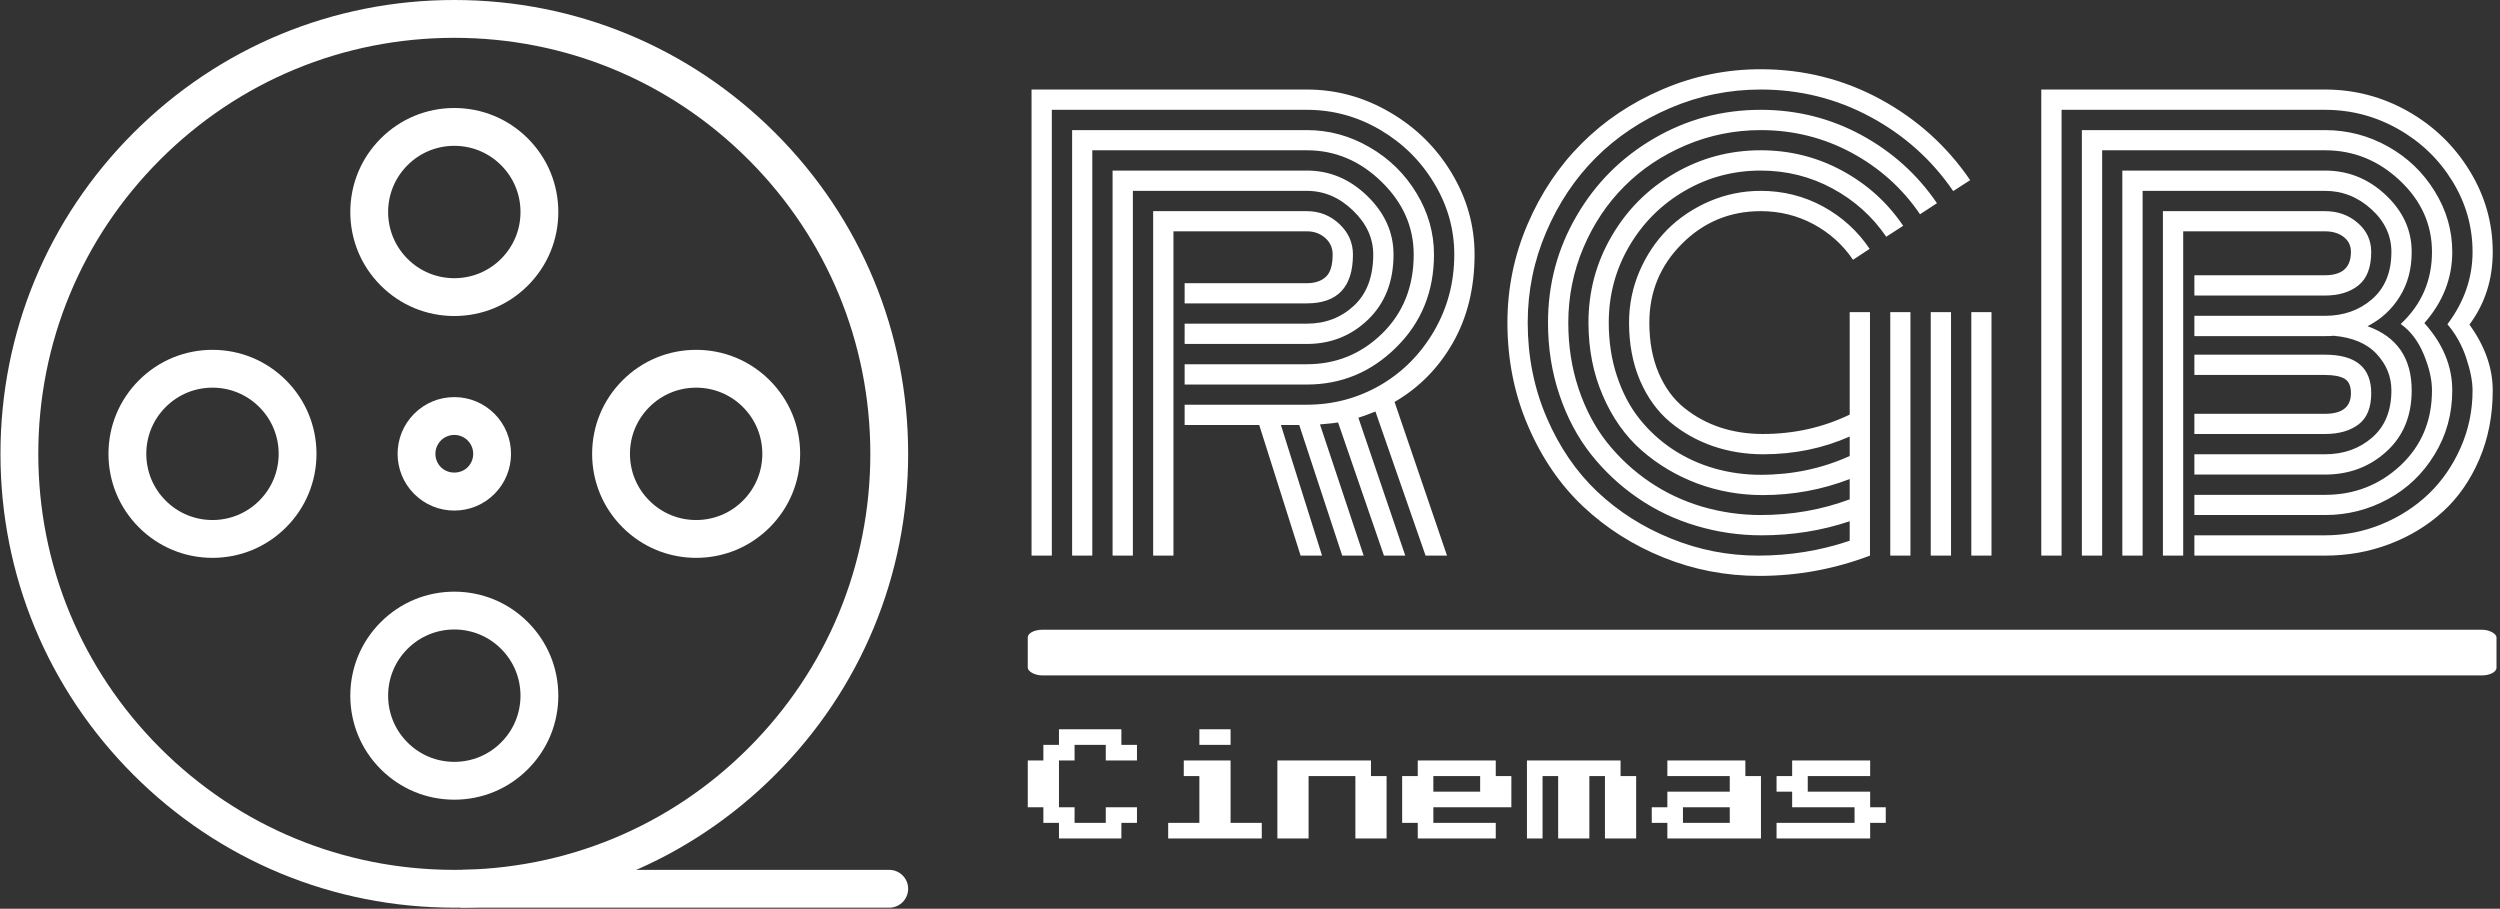 <svg xmlns="http://www.w3.org/2000/svg" version="1.1" xmlns:xlink="http://www.w3.org/1999/xlink" xmlns:svgjs="http://svgjs.dev/svgjs" width="2000" height="727" viewBox="0 0 2000 727"><rect x="0" y="0" width="2000" height="727" fill="#333333" stroke="none"/><g transform="matrix(1,0,0,1,-1.212,-0.427)"><svg viewBox="0 0 396 144" data-background-color="#ffffff" preserveAspectRatio="xMidYMid meet" height="727" width="2000" xmlns="http://www.w3.org/2000/svg" xmlns:xlink="http://www.w3.org/1999/xlink"><g id="tight-bounds" transform="matrix(1,0,0,1,0.24,0.085)"><svg viewBox="0 0 395.52 143.831" height="143.831" width="395.52"><g><svg viewBox="0 0 675.522 245.654" height="143.831" width="395.52"><g transform="matrix(1,0,0,1,278.025,18.739)"><svg viewBox="0 0 397.498 208.176" height="208.176" width="397.498"><g id="textblocktransform"><svg viewBox="0 0 397.498 208.176" height="208.176" width="397.498" id="textblock"><g><rect width="397.498" height="12.366" x="0" y="151.689" fill="#ffffff" opacity="1" stroke-width="0" stroke="transparent" fill-opacity="1" class="rect-o-0" data-fill-palette-color="primary" rx="1%" id="o-0" data-palette-color="#e83d95"></rect></g><g transform="matrix(1,0,0,1,0.989,0)"><svg viewBox="0 0 395.52 137.122" height="137.122" width="395.52"><g transform="matrix(1,0,0,1,0,0)"><svg width="395.52" viewBox="2.27 -42.19 126.75 43.95" height="137.122" data-palette-color="#e83d95"><path d="M15.55-18.36L15.55-20.12 26.15-20.12Q28.56-20.12 30.24-21.68 31.91-23.24 31.91-26.12L31.91-26.12Q31.91-28.25 30.15-29.94 28.39-31.64 26.15-31.64L26.15-31.64 11.06-31.64 11.06 0 9.3 0 9.3-33.4 26.15-33.4Q29.13-33.4 31.4-31.19 33.67-28.98 33.67-26.12L33.67-26.12Q33.67-22.61 31.47-20.48 29.27-18.36 26.15-18.36L26.15-18.36 15.55-18.36ZM15.55-14.84L15.55-16.6 26.15-16.6Q29.96-16.6 32.69-19.27 35.42-21.95 35.42-26.12L35.42-26.12Q35.42-29.71 32.63-32.43 29.83-35.16 26.15-35.16L26.15-35.16 7.54-35.16 7.54 0 5.79 0 5.79-36.91 26.15-36.91Q29.05-36.91 31.6-35.42 34.16-33.94 35.67-31.43 37.18-28.93 37.18-26.12L37.18-26.12Q37.18-21.31 33.92-18.08 30.66-14.84 26.15-14.84L26.15-14.84 15.55-14.84ZM15.55-11.33L15.55-13.09 26.15-13.09Q29.57-13.09 32.5-14.77 35.42-16.46 37.18-19.47 38.94-22.49 38.94-26.12L38.94-26.12Q38.94-29.42 37.19-32.31 35.45-35.21 32.5-36.94 29.54-38.67 26.15-38.67L26.15-38.67 4.03-38.67 4.03 0 2.27 0 2.27-40.43 26.15-40.43Q29.98-40.43 33.35-38.46 36.72-36.5 38.71-33.19 40.7-29.88 40.7-26.12L40.7-26.12Q40.7-21.78 38.83-18.48 36.96-15.19 33.76-13.33L33.76-13.33 38.31 0 36.45 0 32.1-12.5Q31.13-12.11 30.62-11.96L30.62-11.96 34.69 0 32.84 0 28.86-11.55Q28.64-11.5 27.29-11.38L27.29-11.38 31.08 0 29.22 0 25.49-11.33 23.9-11.33 27.47 0 25.61 0 22.02-11.33 15.55-11.33ZM14.58-28.13L14.58 0 12.82 0 12.82-29.88 26.15-29.88Q27.78-29.88 28.97-28.77 30.15-27.66 30.15-26.12L30.15-26.12Q30.15-21.88 26.15-21.88L26.15-21.88 15.55-21.88 15.55-23.63 26.15-23.63Q27.2-23.63 27.8-24.18 28.39-24.73 28.39-26.12L28.39-26.12Q28.39-26.98 27.75-27.55 27.1-28.13 26.15-28.13L26.15-28.13 14.58-28.13ZM76.76 0L76.76-21.12 78.51-21.12 78.51 0 76.76 0ZM83.79 0L83.79-21.12 85.54-21.12 85.54 0 83.79 0ZM80.27 0L80.27-21.12 82.03-21.12 82.03 0 80.27 0ZM73.24-21.12L75-21.12 75 0Q70.36 1.76 65.38 1.76L65.38 1.76Q61.06 1.76 57.1 0.17 53.15-1.42 50.14-4.24 47.14-7.06 45.35-11.22 43.55-15.38 43.55-20.21L43.55-20.21Q43.55-24.68 45.3-28.75 47.04-32.81 49.99-35.75 52.93-38.7 56.99-40.44 61.06-42.19 65.52-42.19L65.52-42.19Q71.09-42.19 75.88-39.6 80.66-37.01 83.69-32.57L83.69-32.57 82.22-31.62Q79.44-35.69 75.03-38.06 70.63-40.43 65.52-40.43L65.52-40.43Q61.42-40.43 57.68-38.83 53.93-37.23 51.22-34.52 48.51-31.81 46.91-28.06 45.31-24.32 45.31-20.21L45.31-20.21Q45.31-15.8 46.96-11.96 48.61-8.13 51.35-5.54 54.1-2.95 57.74-1.48 61.37 0 65.31 0L65.31 0Q69.43 0 73.24-1.29L73.24-1.29 73.24-2.98Q69.6-1.76 65.6-1.76L65.6-1.76Q62.69-1.76 59.95-2.58 57.2-3.39 54.87-4.99 52.54-6.59 50.79-8.8 49.05-11.01 48.06-13.95 47.07-16.89 47.07-20.21L47.07-20.21Q47.07-25.22 49.55-29.47 52.02-33.72 56.27-36.19 60.52-38.67 65.52-38.67L65.52-38.67Q70.21-38.67 74.24-36.49 78.27-34.3 80.81-30.57L80.81-30.57 79.34-29.61Q77.05-32.98 73.4-34.95 69.75-36.91 65.52-36.91L65.52-36.91Q62.13-36.91 59.03-35.6 55.93-34.28 53.7-32.04 51.46-29.81 50.14-26.71 48.83-23.61 48.83-20.21L48.83-20.21Q48.83-17.16 49.72-14.49 50.61-11.82 52.18-9.83 53.76-7.84 55.86-6.41 57.96-4.98 60.43-4.25 62.91-3.52 65.52-3.52L65.52-3.52Q69.58-3.52 73.24-4.88L73.24-4.88 73.24-6.64Q69.63-5.25 65.7-5.25L65.7-5.25Q62.72-5.25 60.01-6.26 57.3-7.28 55.19-9.13 53.07-10.99 51.83-13.87 50.58-16.75 50.58-20.21L50.58-20.21Q50.58-24.27 52.59-27.71 54.59-31.15 58.03-33.15 61.47-35.16 65.52-35.16L65.52-35.16Q69.31-35.16 72.57-33.4 75.83-31.64 77.88-28.61L77.88-28.61 76.41-27.66Q74.61-30.3 71.74-31.85 68.87-33.4 65.52-33.4L65.52-33.4Q61.94-33.4 58.91-31.63 55.88-29.86 54.11-26.83 52.34-23.8 52.34-20.21L52.34-20.21Q52.34-17.72 53.05-15.58 53.76-13.43 55-11.87 56.25-10.3 57.92-9.2 59.59-8.11 61.52-7.56 63.45-7.01 65.52-7.01L65.52-7.01Q69.65-7.01 73.24-8.64L73.24-8.64 73.24-10.33Q69.77-8.79 65.74-8.79L65.74-8.79Q63.43-8.79 61.37-9.5 59.32-10.21 57.68-11.57 56.03-12.94 55.06-15.17 54.1-17.41 54.1-20.21L54.1-20.21Q54.1-22.53 55-24.65 55.91-26.76 57.44-28.3 58.98-29.83 61.09-30.74 63.21-31.64 65.52-31.64L65.52-31.64Q68.43-31.64 70.92-30.29 73.41-28.93 74.97-26.61L74.97-26.61 73.53-25.66Q72.21-27.61 70.1-28.75 67.99-29.88 65.52-29.88L65.52-29.88Q61.52-29.88 58.69-27.05 55.86-24.22 55.86-20.21L55.86-20.21Q55.86-17.75 56.66-15.86 57.47-13.96 58.87-12.83 60.28-11.69 62-11.12 63.72-10.55 65.7-10.55L65.7-10.55Q69.75-10.55 73.24-12.23L73.24-12.23 73.24-21.12ZM116.72-14.09L116.72-14.09Q116.72-15.04 116.14-15.36 115.57-15.67 114.47-15.67L114.47-15.67 103.14-15.67 103.14-17.43 114.47-17.43Q118.48-17.43 118.48-14.09L118.48-14.09Q118.48-12.21 117.38-11.38 116.28-10.55 114.47-10.55L114.47-10.55 103.14-10.55 103.14-12.3 114.47-12.3Q116.72-12.3 116.72-14.09ZM102.17-28.13L102.17 0 100.41 0 100.41-29.88 114.47-29.88Q116.13-29.88 117.3-28.87 118.48-27.86 118.48-26.34L118.48-26.34Q118.48-24.34 117.38-23.45 116.28-22.56 114.47-22.56L114.47-22.56 103.14-22.56 103.14-24.32 114.47-24.32Q116.72-24.32 116.72-26.34L116.72-26.34Q116.72-27.17 116.08-27.65 115.45-28.13 114.47-28.13L114.47-28.13 102.17-28.13ZM103.14-19.04L103.14-20.8 114.47-20.8Q116.89-20.8 118.56-22.25 120.23-23.71 120.23-26.34L120.23-26.34Q120.23-28.47 118.49-30.05 116.74-31.64 114.47-31.64L114.47-31.64 98.65-31.64 98.65 0 96.89 0 96.89-33.4 114.47-33.4Q117.48-33.4 119.73-31.29 121.99-29.17 121.99-26.34L121.99-26.34Q121.99-24.12 120.95-22.46 119.92-20.8 118.16-19.9L118.16-19.9Q121.99-18.53 121.99-14.33L121.99-14.33Q121.99-11.01 119.79-9.02 117.6-7.03 114.47-7.03L114.47-7.03 103.14-7.03 103.14-8.79 114.47-8.79Q116.89-8.79 118.56-10.24 120.23-11.69 120.23-14.33L120.23-14.33Q120.23-16.11 118.96-17.48 117.7-18.85 115.23-19.07L115.23-19.07Q114.99-19.04 114.47-19.04L114.47-19.04 103.14-19.04ZM125.51-26.34L125.51-26.34Q125.51-22.92 123.09-20.17L123.09-20.17Q125.51-17.48 125.51-14.33L125.51-14.33Q125.51-11.28 123.98-8.78 122.46-6.27 119.93-4.9 117.4-3.52 114.47-3.52L114.47-3.52 103.14-3.52 103.14-5.27 114.47-5.27Q118.28-5.27 121.02-7.82 123.75-10.38 123.75-14.33L123.75-14.33Q123.75-15.75 123.03-17.47 122.31-19.19 121.04-20.09L121.04-20.09Q123.75-22.63 123.75-26.34L123.75-26.34Q123.75-29.91 120.97-32.53 118.18-35.16 114.47-35.16L114.47-35.16 95.14-35.16 95.14 0 93.38 0 93.38-36.91 114.47-36.91Q117.38-36.91 119.93-35.49 122.48-34.06 123.99-31.6 125.51-29.15 125.51-26.34ZM125.09-20.07L125.09-20.07Q127.27-22.97 127.27-26.34L127.27-26.34Q127.27-29.64 125.52-32.48 123.77-35.33 120.82-37 117.87-38.67 114.47-38.67L114.47-38.67 91.62-38.67 91.62 0 89.86 0 89.86-40.43 114.47-40.43Q118.33-40.43 121.69-38.53 125.04-36.62 127.03-33.36 129.02-30.1 129.02-26.34L129.02-26.34Q129.02-22.75 127-20.04L127-20.04Q129.02-17.24 129.02-14.33L129.02-14.33Q129.02-11.06 127.85-8.34 126.68-5.62 124.69-3.81 122.7-2 120.06-1 117.43 0 114.47 0L114.47 0 103.14 0 103.14-1.76 114.47-1.76Q117.04-1.76 119.38-2.72 121.72-3.69 123.46-5.35 125.19-7.01 126.23-9.35 127.27-11.69 127.27-14.33L127.27-14.33Q127.27-15.5 126.72-17.15 126.17-18.8 125.09-20.07Z" opacity="1" transform="matrix(1,0,0,1,0,0)" fill="#ffffff" class="wordmark-text-0" data-fill-palette-color="primary" id="text-0"></path></svg></g></svg></g><g transform="matrix(1,0,0,1,0,178.622)"><svg viewBox="0 0 232.21 29.554" height="29.554" width="232.21"><g transform="matrix(1,0,0,1,0,0)"><svg width="232.21" viewBox="0 -50 343.74 43.75" height="29.554" data-palette-color="#a62a6c"><path d="M37.5-6.25L12.5-6.25 12.5-12.5 6.25-12.5 6.25-18.75 0-18.75 0-37.5 6.25-37.5 6.25-43.75 12.5-43.75 12.5-50 37.5-50 37.5-43.75 43.75-43.75 43.75-37.5 31.25-37.5 31.25-43.75 18.75-43.75 18.75-37.5 12.5-37.5 12.5-18.75 18.75-18.75 18.75-12.5 31.25-12.5 31.25-18.75 43.75-18.75 43.75-12.5 37.5-12.5 37.5-6.25ZM81.25-43.75L68.75-43.75 68.75-50 81.25-50 81.25-43.75ZM93.75-6.25L56.25-6.25 56.25-12.5 68.75-12.5 68.75-31.25 62.5-31.25 62.5-37.5 81.25-37.5 81.25-12.5 93.75-12.5 93.75-6.25ZM112.5-6.25L100-6.25 100-37.5 137.5-37.5 137.5-31.25 143.75-31.25 143.75-6.25 131.25-6.25 131.25-31.25 112.5-31.25 112.5-6.25ZM187.49-6.25L156.24-6.25 156.24-12.5 149.99-12.5 149.99-31.25 156.24-31.25 156.24-37.5 187.49-37.5 187.49-31.25 193.74-31.25 193.74-18.75 162.49-18.75 162.49-12.5 187.49-12.5 187.49-6.25ZM162.49-31.25L162.49-25 181.24-25 181.24-31.25 162.49-31.25ZM206.24-6.25L199.99-6.25 199.99-37.5 237.49-37.5 237.49-31.25 243.74-31.25 243.74-6.25 231.24-6.25 231.24-31.25 224.99-31.25 224.99-6.25 212.49-6.25 212.49-31.25 206.24-31.25 206.24-6.25ZM293.74-6.25L256.24-6.25 256.24-12.5 249.99-12.5 249.99-18.75 256.24-18.75 256.24-25 281.24-25 281.24-31.25 256.24-31.25 256.24-37.5 287.49-37.5 287.49-31.25 293.74-31.25 293.74-6.25ZM262.49-18.75L262.49-12.5 281.24-12.5 281.24-18.75 262.49-18.75ZM337.49-6.25L299.99-6.25 299.99-12.5 331.24-12.5 331.24-18.75 306.24-18.75 306.24-25 299.99-25 299.99-31.25 306.24-31.25 306.24-37.5 337.49-37.5 337.49-31.25 312.49-31.25 312.49-25 337.49-25 337.49-18.75 343.74-18.75 343.74-12.5 337.49-12.5 337.49-6.25Z" opacity="1" transform="matrix(1,0,0,1,0,0)" fill="#ffffff" class="slogan-text-1" data-fill-palette-color="secondary" id="text-1"></path></svg></g></svg></g></svg></g></svg></g><g><svg viewBox="0 0 245.654 245.654" height="245.654" width="245.654"><g><svg xmlns="http://www.w3.org/2000/svg" xmlns:xlink="http://www.w3.org/1999/xlink" version="1.1" x="0" y="0" viewBox="0 0 96 96" enable-background="new 0 0 96 96" xml:space="preserve" height="245.654" width="245.654" class="icon-icon-0" data-fill-palette-color="accent" id="icon-0"><g fill="#a62a6c" data-fill-palette-color="accent"><g fill="#a62a6c" data-fill-palette-color="accent"><path fill="#ffffff" d="M22.423 59c-2.938 0-5.701-1.144-7.778-3.222-2.078-2.077-3.222-4.84-3.222-7.778s1.144-5.701 3.222-7.778C16.722 38.144 19.485 37 22.423 37s5.701 1.144 7.778 3.222c2.078 2.077 3.222 4.84 3.222 7.778s-1.144 5.701-3.222 7.778C28.124 57.856 25.361 59 22.423 59zM22.423 41c-1.87 0-3.627 0.728-4.949 2.05-1.323 1.322-2.051 3.08-2.051 4.95s0.728 3.627 2.05 4.949c1.322 1.323 3.08 2.051 4.95 2.051s3.627-0.728 4.949-2.05c1.323-1.322 2.051-3.08 2.051-4.95s-0.728-3.627-2.05-4.949C26.05 41.728 24.292 41 22.423 41z" data-fill-palette-color="accent"></path></g><g fill="#a62a6c" data-fill-palette-color="accent"><path fill="#ffffff" d="M48 84.577c-2.938 0-5.701-1.144-7.778-3.222C38.144 79.278 37 76.515 37 73.577s1.144-5.701 3.222-7.778c2.077-2.078 4.84-3.222 7.778-3.222s5.701 1.144 7.778 3.222C57.856 67.876 59 70.639 59 73.577s-1.144 5.701-3.222 7.778C53.701 83.433 50.938 84.577 48 84.577zM48 66.577c-1.87 0-3.627 0.728-4.949 2.05C41.728 69.95 41 71.708 41 73.577s0.728 3.627 2.05 4.949c1.322 1.323 3.08 2.051 4.95 2.051s3.627-0.728 4.949-2.05c1.323-1.322 2.051-3.08 2.051-4.95s-0.728-3.627-2.05-4.949C51.627 67.305 49.87 66.577 48 66.577z" data-fill-palette-color="accent"></path></g><g fill="#a62a6c" data-fill-palette-color="accent"><path fill="#ffffff" d="M48 33.423c-2.938 0-5.701-1.144-7.778-3.222C38.144 28.124 37 25.361 37 22.423s1.144-5.701 3.222-7.778c2.077-2.078 4.84-3.222 7.778-3.222s5.701 1.144 7.778 3.222C57.856 16.722 59 19.485 59 22.423s-1.144 5.701-3.222 7.778C53.701 32.279 50.938 33.423 48 33.423zM48 15.423c-1.87 0-3.627 0.728-4.949 2.05C41.728 18.795 41 20.553 41 22.423s0.728 3.627 2.05 4.949c1.322 1.323 3.08 2.051 4.95 2.051s3.627-0.728 4.949-2.05C54.272 26.05 55 24.292 55 22.423s-0.728-3.627-2.05-4.949C51.627 16.151 49.87 15.423 48 15.423z" data-fill-palette-color="accent"></path></g><g fill="#a62a6c" data-fill-palette-color="accent"><path fill="#ffffff" d="M73.577 59c-2.938 0-5.701-1.144-7.778-3.222-2.078-2.077-3.222-4.84-3.222-7.778s1.144-5.701 3.222-7.778C67.876 38.144 70.639 37 73.577 37s5.701 1.144 7.778 3.222c2.078 2.077 3.222 4.84 3.222 7.778s-1.144 5.701-3.222 7.778C79.278 57.856 76.515 59 73.577 59zM73.577 41c-1.87 0-3.627 0.728-4.949 2.05-1.323 1.322-2.051 3.08-2.051 4.95s0.728 3.627 2.05 4.949C69.95 54.272 71.708 55 73.577 55s3.627-0.728 4.949-2.05c1.323-1.322 2.051-3.08 2.051-4.95s-0.728-3.627-2.05-4.949C77.205 41.728 75.447 41 73.577 41z" data-fill-palette-color="accent"></path></g><g fill="#a62a6c" data-fill-palette-color="accent"><path fill="#ffffff" d="M48 96c-12.821 0-24.875-4.993-33.941-14.059C4.993 72.875 0 60.821 0 48s4.993-24.875 14.059-33.941C23.125 4.993 35.179 0 48 0s24.875 4.993 33.941 14.059C91.007 23.125 96 35.179 96 48s-4.993 24.875-14.059 33.941C72.875 91.007 60.821 96 48 96zM48 4C36.247 4 25.198 8.577 16.887 16.887S4 36.247 4 48s4.577 22.802 12.887 31.113S36.247 92 48 92s22.802-4.577 31.113-12.887S92 59.753 92 48s-4.577-22.802-12.887-31.113S59.753 4 48 4z" data-fill-palette-color="accent"></path></g><g fill="#a62a6c" data-fill-palette-color="accent"><path fill="#ffffff" d="M48 54c-1.603 0-3.109-0.624-4.243-1.757-2.339-2.34-2.339-6.146 0-8.486C44.891 42.624 46.397 42 48 42s3.109 0.624 4.243 1.757c2.339 2.34 2.339 6.146 0 8.486C51.109 53.376 49.603 54 48 54zM48 46c-0.534 0-1.037 0.208-1.415 0.586-0.779 0.779-0.779 2.049 0 2.829 0.755 0.755 2.073 0.755 2.829 0 0.779-0.779 0.779-2.049 0-2.829C49.037 46.208 48.534 46 48 46z" data-fill-palette-color="accent"></path></g></g><g fill="#a62a6c" data-fill-palette-color="accent"><path fill="#ffffff" d="M94 96H49c-1.104 0-2-0.896-2-2s0.896-2 2-2h45c1.104 0 2 0.896 2 2S95.104 96 94 96z" data-fill-palette-color="accent"></path></g></svg></g></svg></g></svg></g><defs></defs></svg><rect width="395.52" height="143.831" fill="none" stroke="none" visibility="hidden"></rect></g></svg></g></svg>